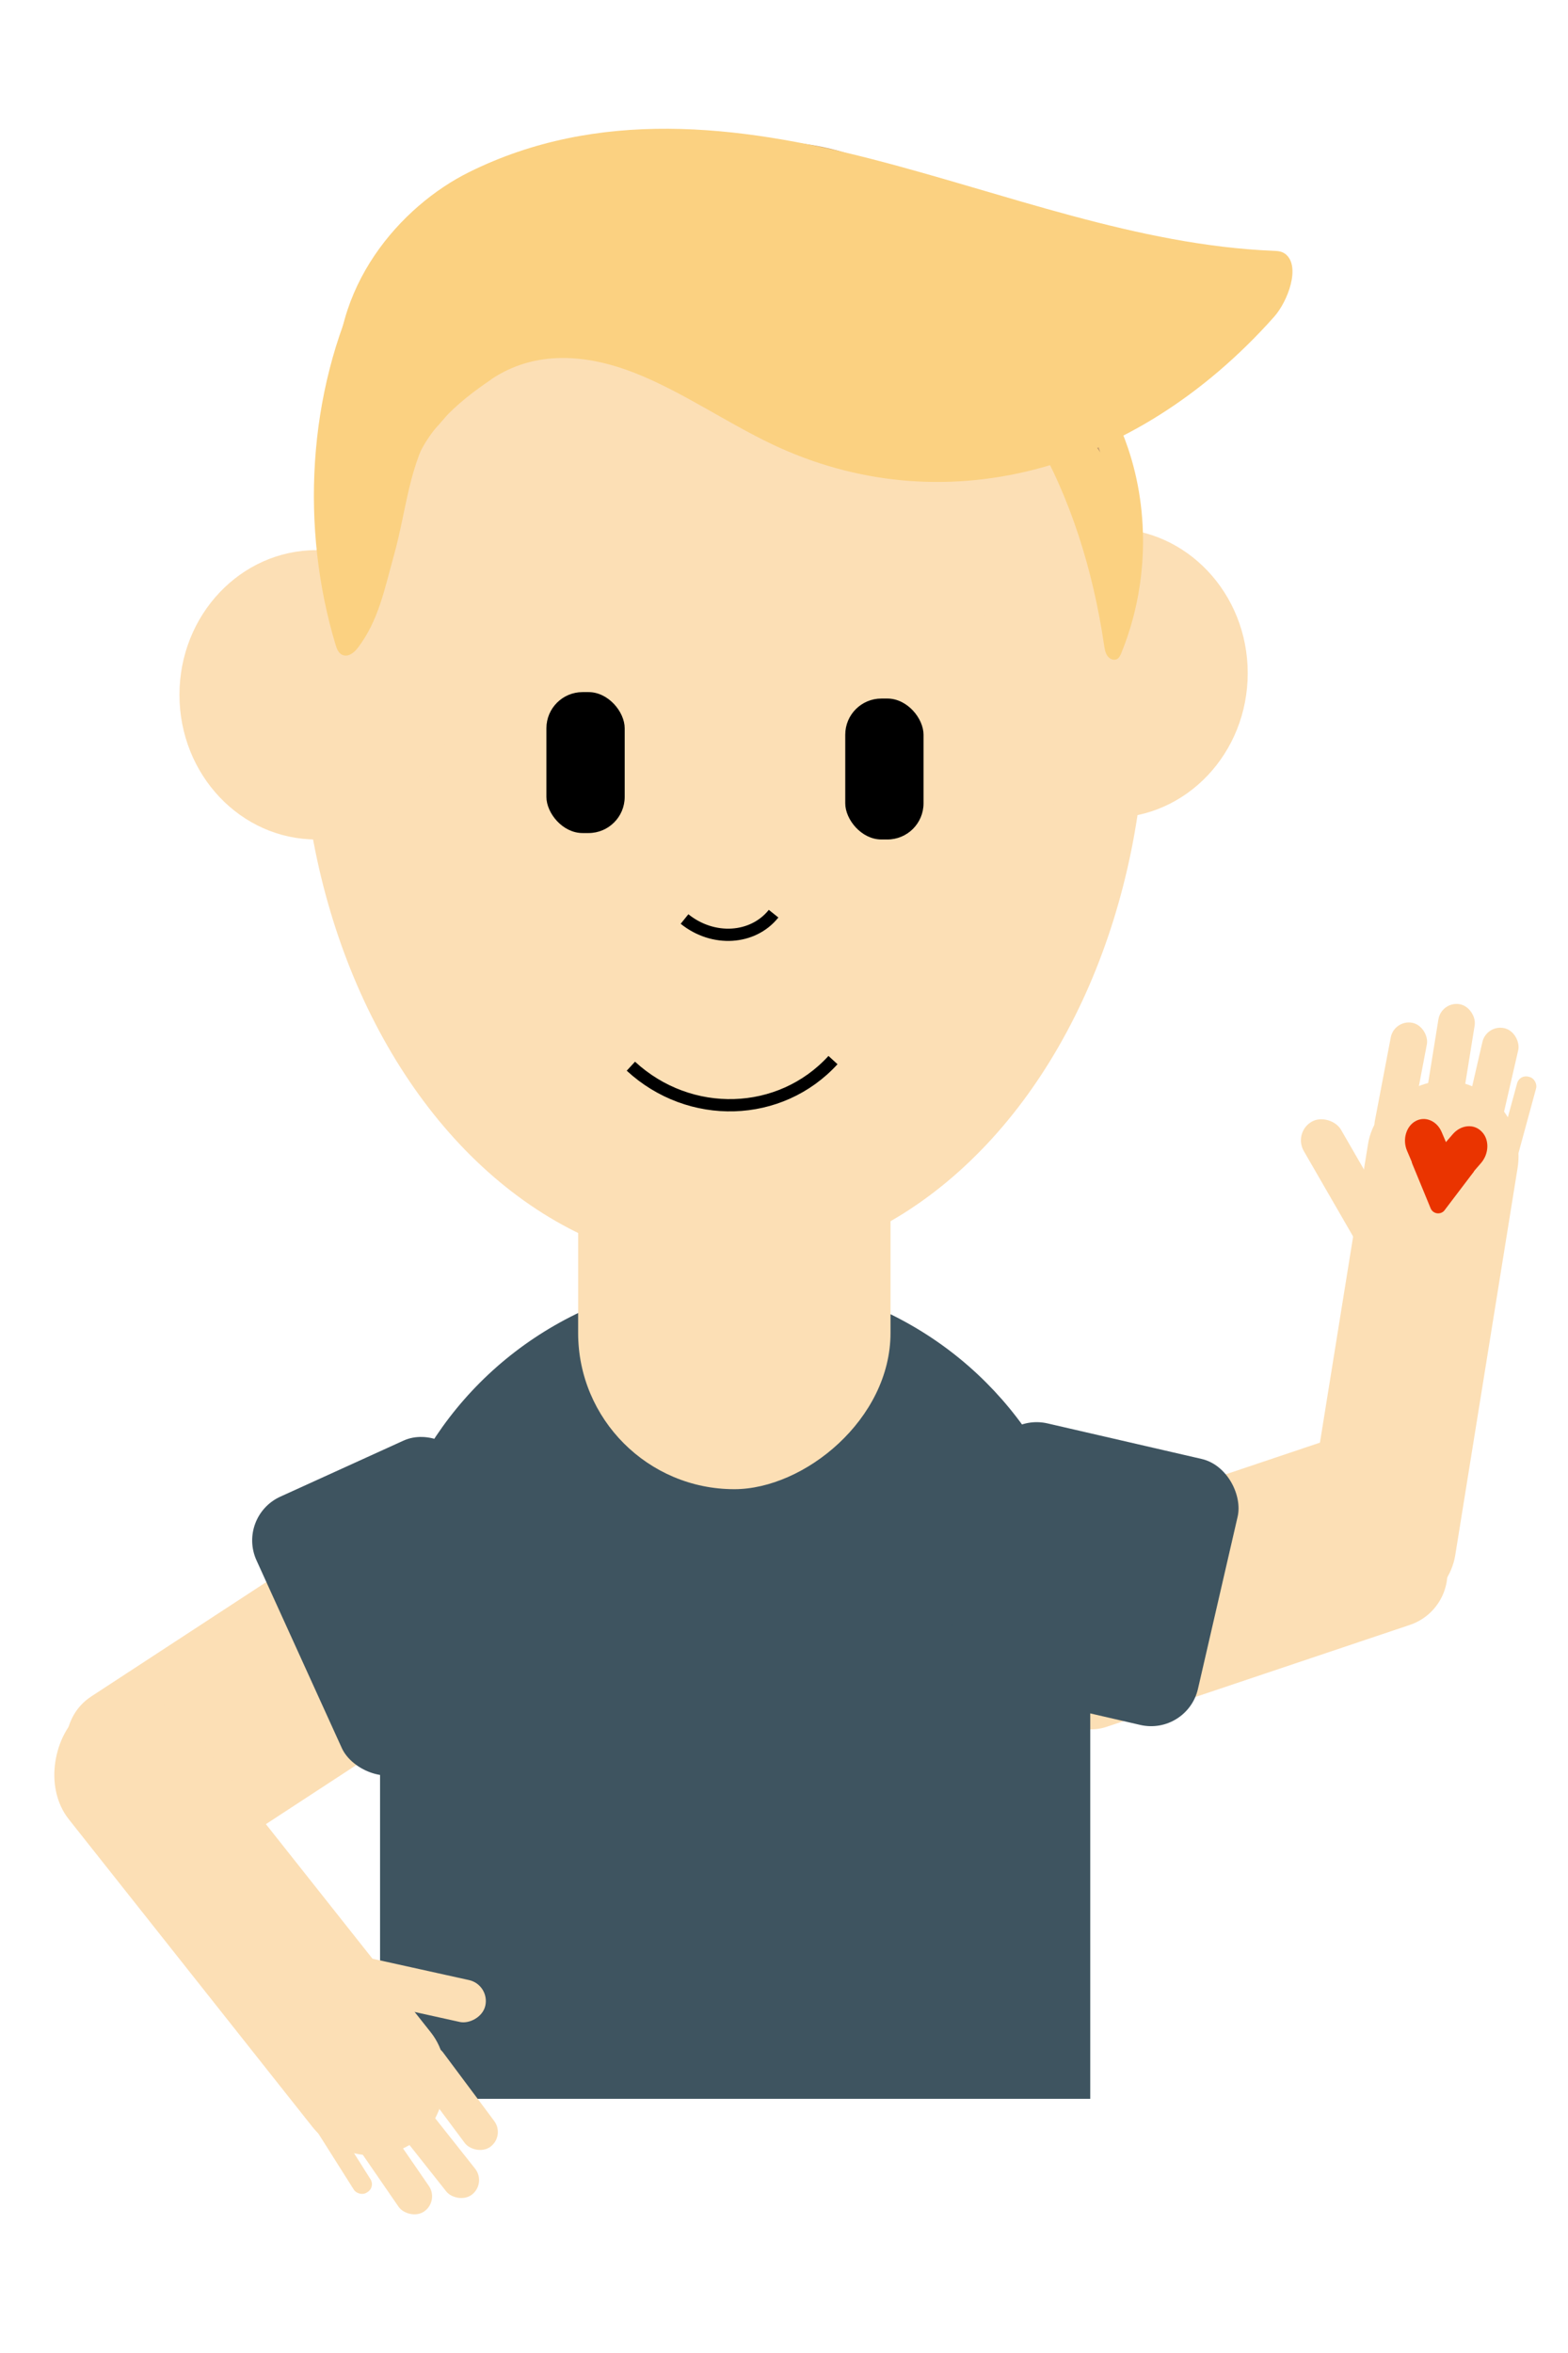 <?xml version="1.0" encoding="UTF-8"?><svg id="Lag_1" xmlns="http://www.w3.org/2000/svg" width="256" height="384" viewBox="0 0 256 384"><defs><style>.cls-1{fill:#3e5460;}.cls-2{fill:#fcdfb5;}.cls-3{fill:#c69c6d;}.cls-4{fill:#ea3400;}.cls-5{fill:none;stroke:#000;stroke-miterlimit:10;stroke-width:2px;}.cls-6{fill:#fbd181;}</style></defs><rect class="cls-2" x="165.03" y="241.5" width="70.27" height="32.87" rx="9" ry="9" transform="translate(-71.71 77.16) rotate(-18.57)"/><rect class="cls-1" x="62.05" y="260.01" width="115.95" height="82.51"/><ellipse class="cls-1" cx="119.69" cy="266.62" rx="58.31" ry="58.09"/><rect class="cls-2" x="48.46" y="146.1" width="142.86" height="51" rx="25.5" ry="25.5" transform="translate(-51.71 291.49) rotate(-90)"/><ellipse class="cls-2" cx="118.08" cy="114.83" rx="69" ry="91.98"/><ellipse class="cls-2" cx="51.65" cy="113.39" rx="22.35" ry="23.61"/><path class="cls-5" d="M126.3,149.11c-3.38,4.23-9.89,4.62-14.54.87"/><path class="cls-5" d="M136,173c-8.62,9.43-23.38,9.87-33,1"/><rect class="cls-1" x="157.85" y="234.62" width="41.52" height="44.55" rx="7.85" ry="7.85" transform="translate(62.25 -33.55) rotate(12.98)"/><rect class="cls-2" x="186.13" y="207.87" width="88.68" height="24.73" rx="12.36" ry="12.36" transform="translate(-23.61 412.76) rotate(-80.85)"/><rect class="cls-2" x="10.83" y="260.26" width="68.78" height="33.04" rx="9" ry="9" transform="translate(-144.05 69.82) rotate(-33.16)"/><rect class="cls-1" x="47.14" y="237.46" width="37.78" height="49.35" rx="7.85" ry="7.85" transform="translate(-102.57 50.84) rotate(-24.45)"/><rect class="cls-2" x="216.39" y="181.53" width="7" height="23" rx="3.5" ry="3.5" transform="translate(-67.05 135.8) rotate(-30)"/><rect class="cls-2" x="246.18" y="175.5" width="3.21" height="14" rx="1.5" ry="1.5" transform="translate(56.66 -58.69) rotate(15.23)"/><rect class="cls-2" x="240.39" y="167.53" width="6" height="20" rx="3" ry="3" transform="translate(46.08 -50.12) rotate(12.98)"/><rect class="cls-2" x="233.7" y="163.74" width="6" height="20" rx="3" ry="3" transform="translate(30.63 -35.42) rotate(9.15)"/><rect class="cls-2" x="225.7" y="166.74" width="6" height="20" rx="3" ry="3" transform="translate(37.13 -39.69) rotate(10.79)"/><rect class="cls-2" x="-3.55" y="301.93" width="88.68" height="24.73" rx="12.36" ry="12.36" transform="translate(261.81 87.15) rotate(51.61)"/><rect class="cls-2" x="64.51" y="313.35" width="7" height="23" rx="3.5" ry="3.5" transform="translate(399.88 328.57) rotate(102.47)"/><rect class="cls-2" x="54.6" y="344.87" width="3.21" height="14" rx="1.5" ry="1.5" transform="translate(291.73 619.25) rotate(147.7)"/><rect class="cls-2" x="60.58" y="342.65" width="6" height="20" rx="3" ry="3" transform="translate(315.98 607.02) rotate(145.44)"/><rect class="cls-2" x="67.89" y="340.28" width="6" height="20" rx="3" ry="3" transform="translate(343.96 580.82) rotate(141.61)"/><rect class="cls-2" x="71.07" y="332.35" width="6" height="20" rx="3" ry="3" transform="translate(338.24 572.36) rotate(143.26)"/><path class="cls-4" d="M235.85,197.5l4.54-5.98c.74-.79.41-2.21-.61-2.35l-7.78-1.05c-1.02-.14-1.8.88-1.41,1.83l2.98,7.24c.39.95,1.66,1.12,2.29.31Z"/><path class="cls-4" d="M235.32,192.78h0c-1.55.84-3.46.04-4.24-1.79l-1.36-3.19c-.78-1.83-.15-4.01,1.41-4.85h0c1.55-.84,3.46-.04,4.24,1.79l1.36,3.19c.78,1.83.15,4.01-1.41,4.85Z"/><path class="cls-4" d="M234.64,193.14l-.08-.08c-1.24-1.27-1.18-3.56.13-5.08l2.51-2.9c1.32-1.52,3.41-1.72,4.66-.45l.08.08c1.24,1.27,1.18,3.56-.13,5.08l-2.51,2.9c-1.32,1.52-3.41,1.72-4.66.45Z"/><rect x="138" y="114" width="12.78" height="23" rx="5.9" ry="5.9"/><rect x="89.21" y="112.95" width="12.78" height="23" rx="5.9" ry="5.9"/><ellipse class="cls-2" cx="181.36" cy="109.86" rx="22.35" ry="23.61"/><path class="cls-6" d="M56.21,88.87c7.11-3.57,9.16-13.04,14.79-18.87,1.86-1.93,3.22-3.95,5-6,4.26-4.91,4.89-10.64,9.5-14.06,3.48-2.58,8.19-1.44,12.16,0,12.48,4.51,24.25,10.93,36.74,15.42,1.87.67,3.76,1.3,5.73,1.48,1.59.15,3.19,0,4.78-.16,6.72-.64,13.45-1.28,20.17-1.91,1.24,2.1,2.49,4.2,3.73,6.29,5.99,10.11,9.67,22.21,11.42,34.04.1.66.19,1.36.55,1.91s1.12.87,1.66.51c.32-.21.49-.6.64-.97,4.31-10.54,4.7-22.76,1.07-33.46-2.73-8.06-7.59-15.11-12.92-21.53-7.59-9.15-17.1-20.42-28.66-21.36-3.3-1.33-5.91-1.63-9.68-2.15-2.89-.4-5.79-1.72-8.71-1.77-21.64-.31-43.68,9.59-58.4,26.57-.44.51.86-.69-1.18.21-2.77,5.52-5.03,11.3-6.76,17.26-.43-.35-.36-1-.39-1.57-1.75,6.68-2.66,13.79-2.01,20.64-.47-.42,1.23-.11.76-.53Z"/><path class="cls-3" d="M92.85,29.44c7.21-3.12,14.92-5.01,22.72-5.91,7.57-.88,15.38-.82,22.65,1.47,8.75,2.75,16.24,8.56,22.69,15.09,2.03,2.05,3.98,4.19,5.72,6.48,6.13,8.04,9.62,17.73,13.02,27.25-10.07-14.17-25.94-24.1-43.09-26.96-6.5-1.08-13.13-1.19-19.72-1.1-5.68.08-11.35.3-17.02.67-1.9.12-3.82.26-5.69-.07-2.25-.4-4.32-1.45-6.36-2.5-2-1.03-4.72-1.89-6.44-3.35-1.96-1.66-.59-2.87.94-4.38,2.94-2.9,6.75-5.16,10.58-6.69Z"/><path class="cls-6" d="M80.16,61.93c7.25-4.89,15.71-4.1,23.41-1.09,7.7,3.01,14.96,8.09,22.55,11.69,27.42,12.99,58.91,4.98,81.89-20.82,2.28-2.56,4.38-8.27,1.86-10.25-.6-.47-1.3-.5-1.98-.53-22.14-.9-43.77-9.37-65.59-14.98-21.82-5.61-44.72-8.27-65.73,2.15-11.09,5.5-22.88,18.71-21.44,35.99.5,6.02,2.75,11.97,5.77,16.68,2.28,3.54,5.1,1.34,6.11-2.75,1.85-7.51,7.76-12.43,13.16-16.07Z"/><path class="cls-6" d="M59,46c-8.84,18.15-9.96,40.29-4.18,59.33.2.65.51,1.4,1.25,1.61.92.26,1.78-.49,2.32-1.18,3.42-4.41,4.44-9.84,5.89-15,2.17-7.74,2.37-14.75,6.72-21.77"/></svg>